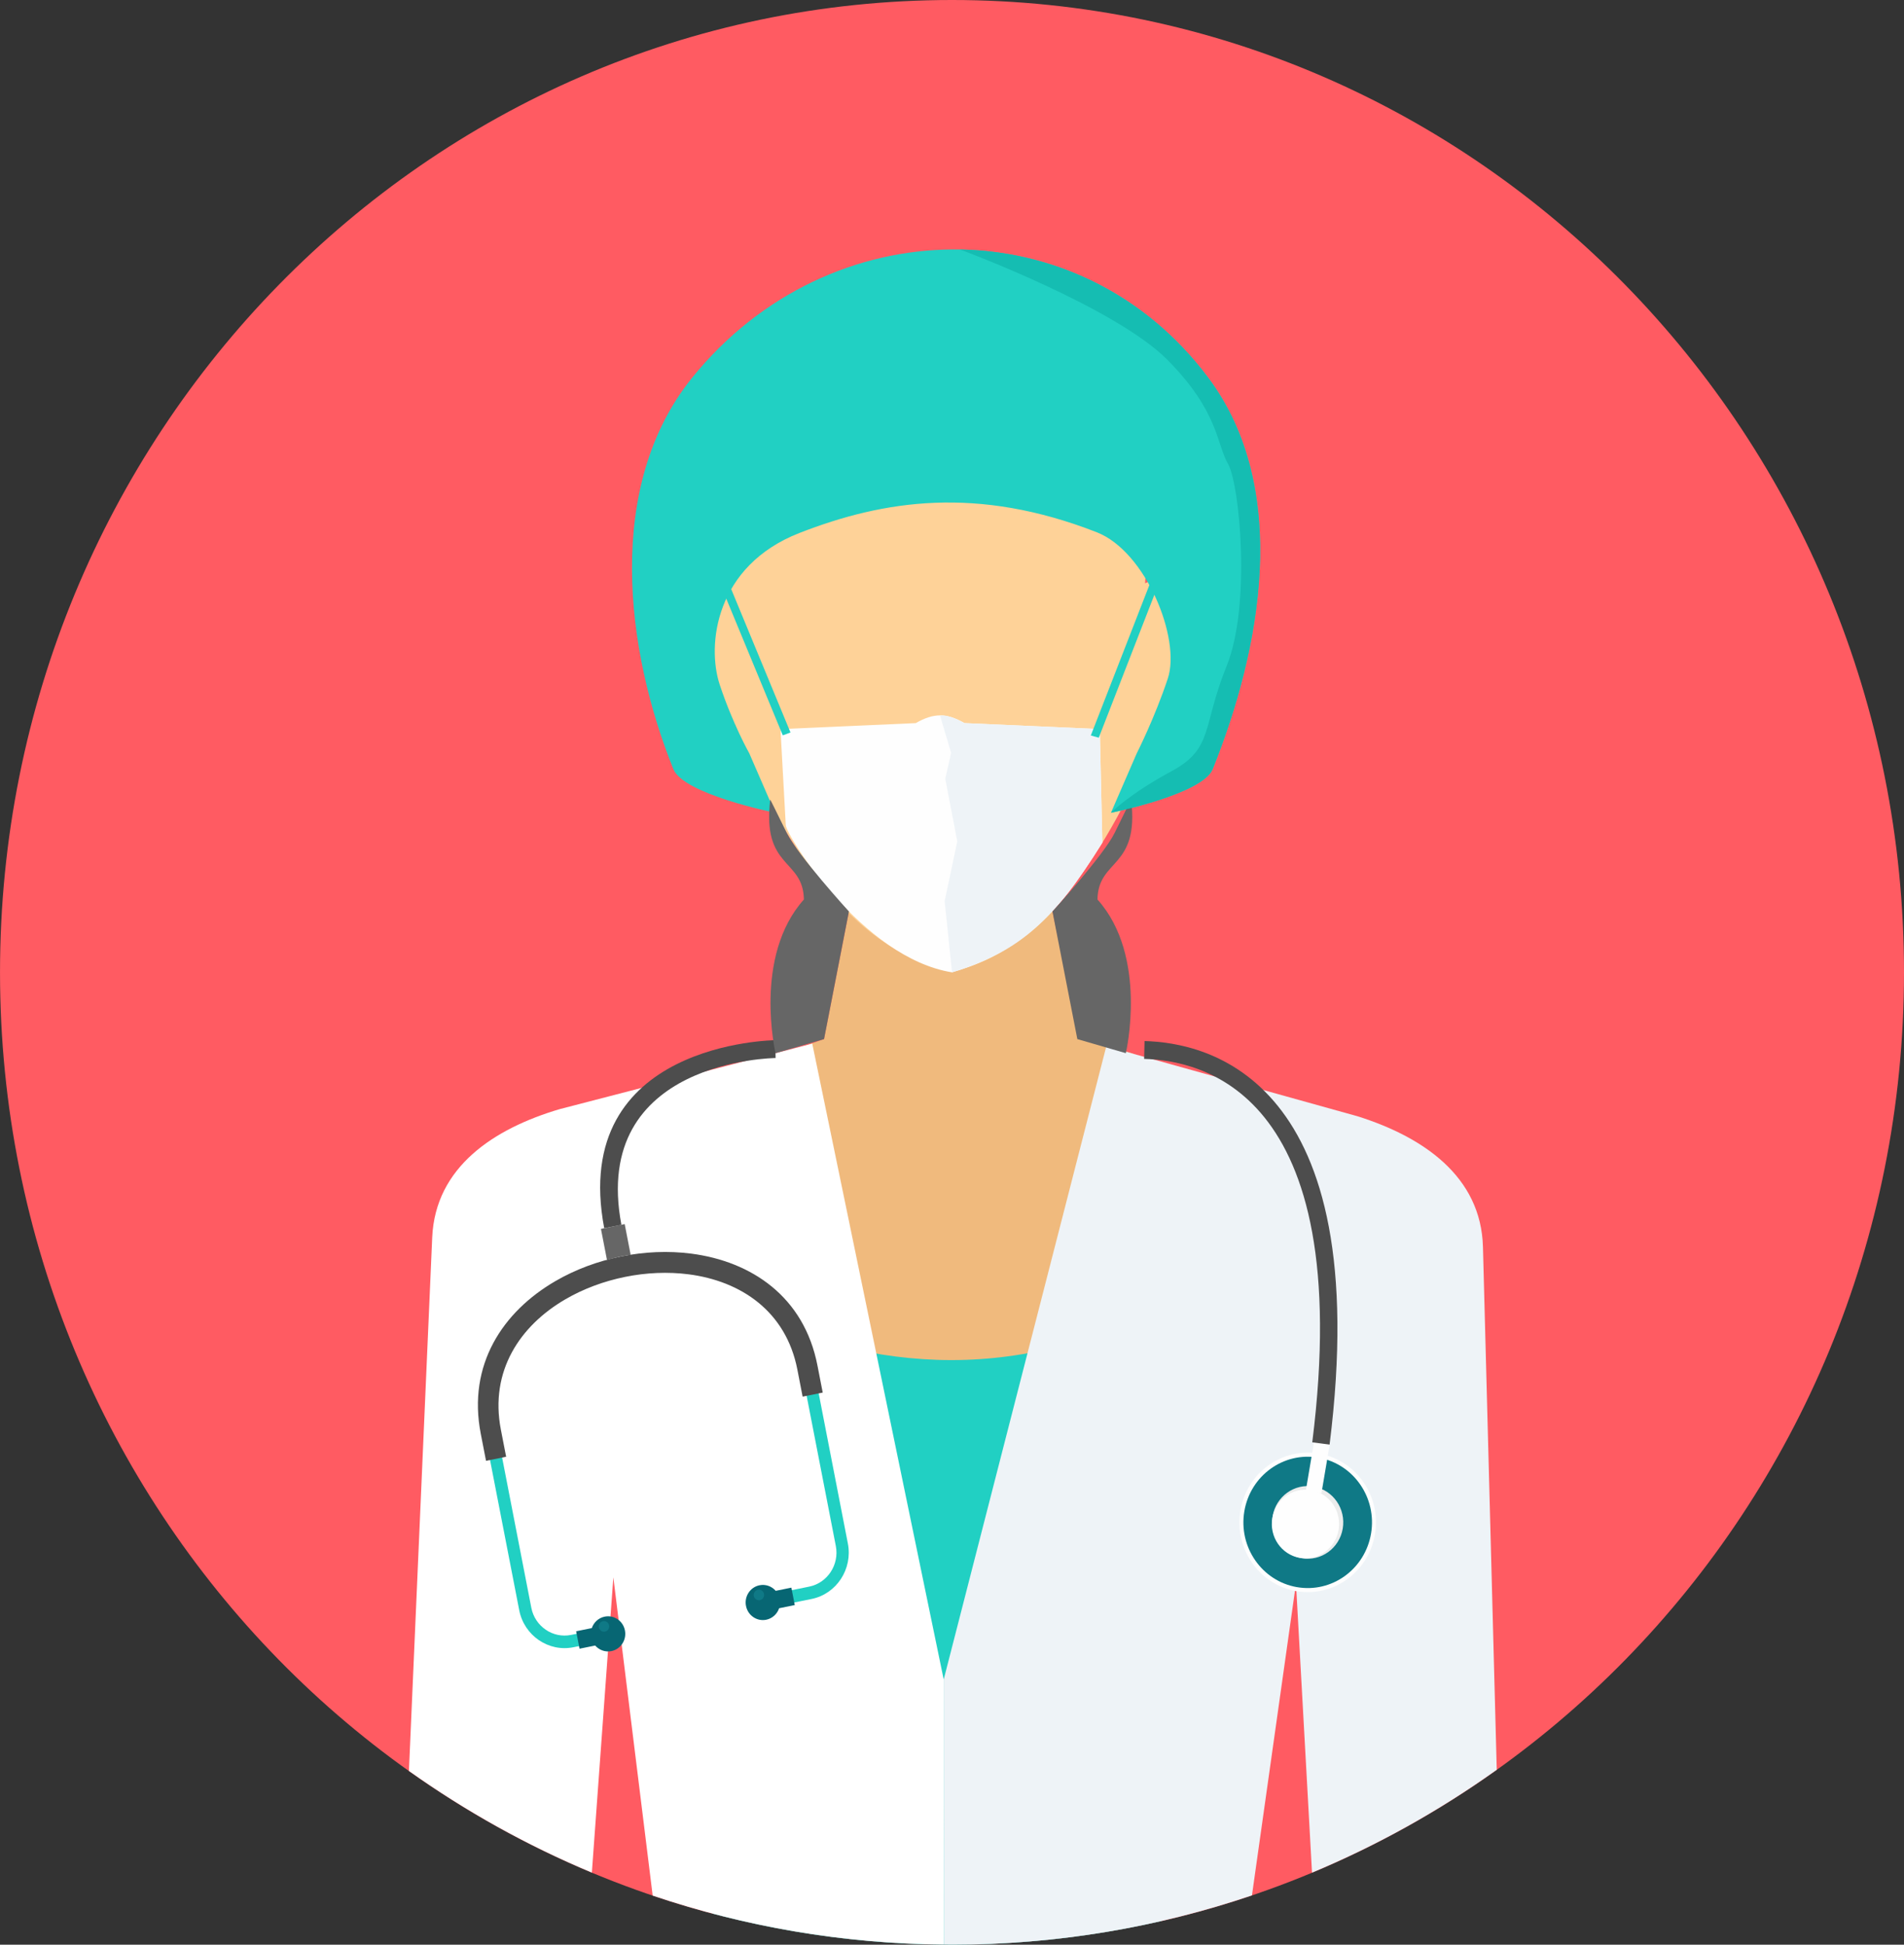 <svg width="140" height="143" viewBox="0 0 140 143" fill="none" xmlns="http://www.w3.org/2000/svg">
<rect x="0" y="0" width="140" height="143" fill="#333333" stroke="none"/>
<g clip-path="url(#clip0_43_679)">
<path d="M70 142.999C108.66 142.999 140 110.988 140 71.5C140 32.011 108.66 0 70 0C31.34 0 0.001 32.011 0.001 71.5C0.001 110.988 31.34 142.999 70 142.999Z" fill="#FF5B62"/>
<path d="M62.493 66.648L60.591 76.411L54.218 78.65L57.99 139.423L82.238 139.283L83.371 77.502L79.301 76.194L77.227 66.235L62.494 66.649L62.493 66.648Z" fill="#F0BA7D"/>
<path d="M52.772 95.606C63.381 100.86 74.295 101.962 85.784 95.903L85.392 141.261C80.439 142.396 75.288 143 70 143C63.914 143 58.011 142.205 52.382 140.715L52.771 95.606L52.772 95.606Z" fill="#21D0C3"/>
<path d="M81.347 76.938L99.829 82.087C104.622 83.598 108.904 86.493 109.041 91.695L110.055 130.139C105.843 133.147 101.292 135.691 96.472 137.704L95.293 116.443L92.056 139.374C85.122 141.726 77.707 143 70 143C69.798 143 69.599 142.994 69.398 142.992L69.39 123.501L81.346 76.939L81.347 76.938Z" fill="#EEF3F7"/>
<path d="M59.725 76.743L41.157 81.558C36.338 82.983 32.008 85.8 31.78 90.998L30.068 130.226C34.243 133.194 38.75 135.707 43.519 137.701L45.099 115.99L47.991 139.39C54.73 141.669 61.925 142.927 69.398 142.992L69.39 123.5L59.725 76.744H59.725V76.743Z" fill="white"/>
<path d="M49.923 43.235C49.613 46.434 50.241 53.539 54.04 53.269C54.04 53.269 59.509 69.55 70.039 71.394C79.129 69.698 84.659 54.951 85.079 53.548C86.331 53.985 89.835 48.031 87.149 43.159C86.379 41.761 84.197 42.893 84.197 42.893C86.257 15.007 49.859 17.389 53.327 43.183C53.327 43.183 52.299 42.531 51.157 42.506C50.814 42.498 50.373 42.803 49.923 43.235Z" fill="#FED298"/>
<path d="M95.3 117C92.569 116.519 90.737 113.866 91.208 111.076C91.679 108.287 94.276 106.414 97.007 106.895C99.739 107.377 101.571 110.031 101.1 112.821C100.628 115.61 98.031 117.482 95.3 117H95.3Z" fill="#FEFEFE"/>
<path d="M95.35 116.707C92.777 116.253 91.052 113.756 91.496 111.128C91.941 108.5 94.386 106.737 96.959 107.19C99.532 107.644 101.257 110.142 100.813 112.77C100.368 115.399 97.923 117.16 95.35 116.706V116.707Z" fill="#0F7986"/>
<path d="M95.709 114.582C94.286 114.331 93.331 112.948 93.576 111.494C93.822 110.04 95.176 109.065 96.599 109.316C98.022 109.567 98.977 110.949 98.731 112.403C98.486 113.856 97.132 114.832 95.709 114.581V114.582H95.709Z" fill="#EBECEC"/>
<path d="M96.017 109.602L97.166 109.805L97.784 106.149L96.635 105.946L96.017 109.602Z" fill="#FEFEFE"/>
<path d="M57.524 118.015L59.677 117.579C60.593 117.393 61.35 116.843 61.834 116.104C62.316 115.366 62.526 114.44 62.344 113.505L59.811 100.471C58.855 95.552 55.088 93.045 50.783 92.489C49.134 92.275 47.405 92.353 45.73 92.692C44.053 93.031 42.428 93.633 40.983 94.473C37.223 96.661 34.688 100.444 35.645 105.37L38.178 118.405C38.36 119.34 38.9 120.113 39.622 120.607L39.624 120.607C40.347 121.101 41.252 121.314 42.167 121.128L44.32 120.692L44.144 119.785L41.991 120.222C41.32 120.358 40.655 120.201 40.125 119.84L40.126 119.839C39.596 119.477 39.2 118.91 39.067 118.225L36.534 105.19C35.665 100.72 37.987 97.274 41.429 95.273C42.789 94.482 44.322 93.914 45.906 93.593C47.489 93.273 49.119 93.2 50.673 93.401C54.613 93.909 58.058 96.189 58.925 100.65L61.458 113.685C61.591 114.37 61.437 115.048 61.083 115.59C60.728 116.131 60.173 116.535 59.502 116.671L57.348 117.107L57.524 118.014L57.524 118.015Z" fill="#21D0C3"/>
<path d="M60.494 102.403L60.107 100.412C59.122 95.341 55.246 92.756 50.821 92.184C49.139 91.967 47.379 92.045 45.672 92.391C43.965 92.736 42.308 93.35 40.837 94.206C36.969 96.456 34.363 100.351 35.35 105.43L35.738 107.421L37.216 107.121L36.829 105.13C35.991 100.813 38.242 97.479 41.576 95.54C42.909 94.765 44.412 94.209 45.964 93.895C47.516 93.58 49.114 93.509 50.637 93.706C54.454 94.198 57.792 96.401 58.63 100.711L59.017 102.702L60.495 102.402L60.494 102.403Z" fill="#4D4D4D"/>
<path d="M42.611 121.237L43.764 121.003C44.053 121.335 44.501 121.505 44.957 121.413C45.642 121.274 46.087 120.594 45.951 119.893C45.816 119.193 45.15 118.738 44.464 118.877C44.007 118.97 43.657 119.302 43.515 119.721L42.363 119.954L42.612 121.236L42.611 121.237Z" fill="#076673"/>
<path d="M58.439 118.028L57.288 118.262C57.145 118.681 56.795 119.013 56.339 119.106C55.653 119.244 54.988 118.79 54.852 118.089C54.716 117.39 55.161 116.709 55.846 116.571C56.302 116.479 56.751 116.649 57.038 116.98L58.19 116.746L58.439 118.028Z" fill="#076673"/>
<path d="M46.372 92.273L45.933 90.012L45.059 90.19L44.187 90.366L44.631 92.65C44.964 92.551 45.301 92.466 45.641 92.397C45.883 92.348 46.127 92.307 46.372 92.273Z" fill="#666666"/>
<path d="M44.487 119.979C44.695 119.937 44.83 119.73 44.788 119.52C44.747 119.308 44.547 119.17 44.338 119.211C44.131 119.253 43.996 119.459 44.038 119.671C44.079 119.882 44.28 120.021 44.487 119.978V119.979Z" fill="#0F7986"/>
<path d="M55.877 117.666C56.084 117.624 56.218 117.418 56.177 117.207C56.136 116.994 55.936 116.857 55.727 116.899C55.52 116.941 55.386 117.147 55.427 117.359C55.467 117.57 55.669 117.707 55.877 117.666Z" fill="#0F7986"/>
<path d="M95.569 114.557C94.223 114.32 93.32 113.013 93.552 111.637C93.784 110.262 95.064 109.34 96.41 109.577C97.756 109.815 98.659 111.122 98.427 112.496C98.194 113.871 96.914 114.794 95.568 114.557H95.569Z" fill="#FEFEFE"/>
<path d="M57.029 77.801C56.99 77.802 43.395 77.917 45.691 90.066L44.427 90.313C41.838 76.617 56.971 76.49 57.014 76.49L57.029 77.801Z" fill="#4D4D4D"/>
<path d="M84.157 76.553C86.375 76.614 90.663 77.231 93.963 81.332C97.193 85.344 99.457 92.713 97.764 106.225L96.49 106.061C98.128 92.983 96.011 85.942 92.972 82.165C90.003 78.476 86.131 77.919 84.128 77.865L84.158 76.553H84.157Z" fill="#4D4D4D"/>
<path d="M70 71.5C63.411 70.443 57.82 61.453 57.777 60.676L57.388 53.614L67.337 53.173C68.644 52.417 69.609 52.417 70.917 53.173L80.866 53.614L81.054 61.946C79.305 64.564 76.74 69.582 70.001 71.5H70Z" fill="#FEFEFE"/>
<path d="M69.127 52.633L69.933 55.365L69.505 57.273L70.388 61.869L69.46 66.266L70.001 71.499C74.936 70.006 77.524 67.663 81.054 61.972L80.865 53.613L70.916 53.173C70.916 53.173 69.732 52.489 69.126 52.633L69.127 52.633Z" fill="#EEF3F7"/>
<path d="M53.299 42.192L58.124 53.863L57.558 54.073L52.732 42.402L53.299 42.192Z" fill="#21D0C3"/>
<path d="M85.335 42.568L80.793 54.244L80.207 54.084L84.75 42.409L85.336 42.568H85.335Z" fill="#21D0C3"/>
<path d="M58.785 39.191C52.588 41.611 51.953 47.428 52.922 50.352C53.892 53.275 55.093 55.392 55.093 55.392L56.992 59.767C56.992 59.767 50.257 58.409 49.512 56.558C45.981 47.796 44.471 35.722 50.893 27.775C60.958 15.318 79.345 15.081 88.841 27.775C94.966 35.962 92.697 47.796 89.167 56.558C88.421 58.408 81.687 59.767 81.687 59.767L83.586 55.392C83.586 55.392 84.9 52.813 85.87 49.89C86.84 46.967 84.263 40.552 80.64 39.137C71.87 35.712 64.984 36.771 58.786 39.191L58.785 39.191Z" fill="#21D0C3"/>
<path d="M59.11 66.144C55.353 70.336 57.025 77.444 57.025 77.444L60.591 76.41L62.42 67.024C62.42 67.024 58.643 62.878 57.844 61.237C57.045 59.597 56.636 58.794 56.636 58.794C56.017 63.91 59.06 63.114 59.11 66.144Z" fill="#666666"/>
<path d="M80.697 66.144C84.454 70.336 82.782 77.444 82.782 77.444L79.216 76.41L77.387 67.024C77.387 67.024 81.164 62.878 81.963 61.237C82.762 59.597 83.171 58.794 83.171 58.794C83.791 63.91 80.748 63.114 80.697 66.144Z" fill="#666666"/>
<path d="M70.583 18.348C70.83 18.421 82.021 22.619 85.82 26.441C89.62 30.264 89.445 32.648 90.297 34.117C91.15 35.587 92.004 44.516 90.192 48.98C88.379 53.444 89.253 55.033 86.141 56.711C83.029 58.388 81.685 59.766 81.685 59.766C81.685 59.766 88.42 58.408 89.165 56.558C92.696 47.796 94.964 35.962 88.839 27.775C84.204 21.578 77.451 18.464 70.582 18.347L70.583 18.348Z" fill="#15BDB2"/>
</g>
<defs>
<clipPath id="clip0_43_679">
<rect width="140" height="143" fill="white"/>
</clipPath>
</defs>
</svg>
